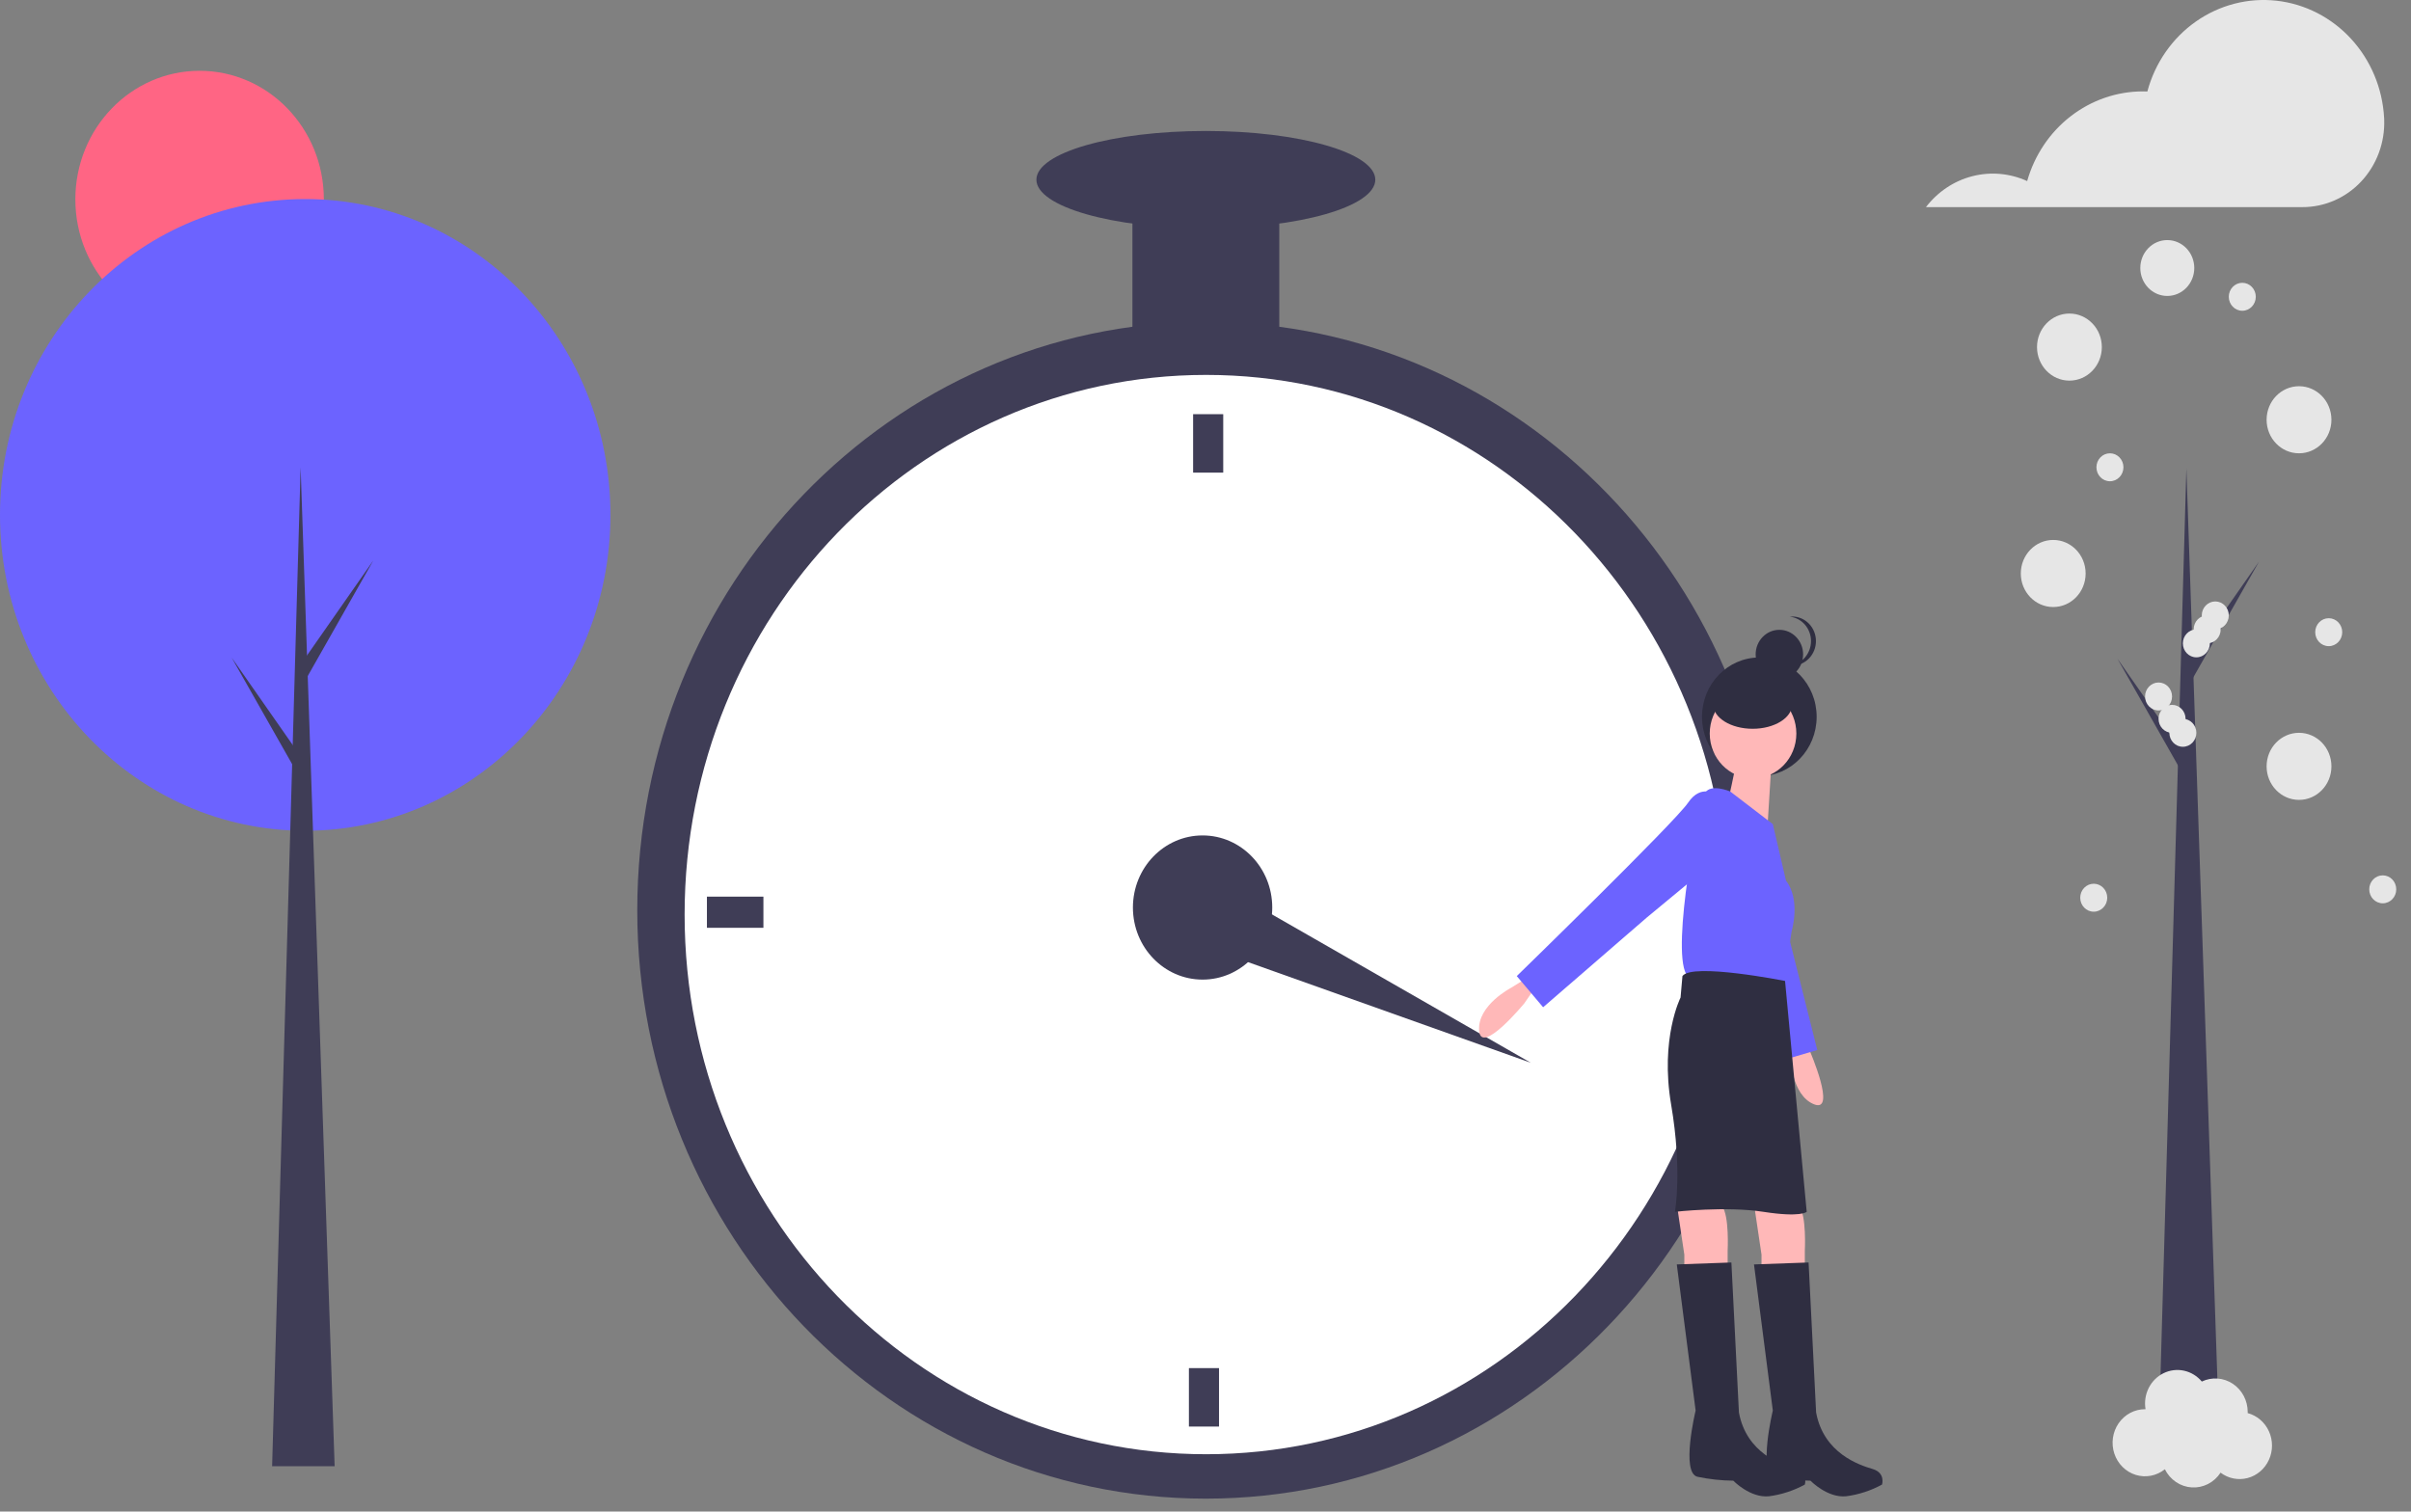 <svg width="681" height="427" viewBox="0 0 681 427" fill="none" xmlns="http://www.w3.org/2000/svg">
<rect x="0" y="0" width="681" height="427" fill="#808080" stroke="none"/>
<g id="undraw_season_change_f99v 1">
<g id="tree">
<path id="Vector" d="M56.377 92.64C75.76 92.64 91.472 76.379 91.472 56.32C91.472 36.261 75.76 20 56.377 20C36.995 20 21.283 36.261 21.283 56.32C21.283 76.379 36.995 92.64 56.377 92.64Z" fill="#FF6584"/>
<path id="Vector_2" d="M86.211 234.675C133.824 234.675 172.422 194.729 172.422 145.454C172.422 96.178 133.824 56.233 86.211 56.233C38.598 56.233 0 96.178 0 145.454C0 194.729 38.598 234.675 86.211 234.675Z" fill="#6C63FF"/>
<path id="Vector_3" d="M94.521 414.192H76.863L84.912 132.017L94.521 414.192Z" fill="#3F3D56"/>
<path id="Vector_4" d="M86.47 185.496L105.427 158.353L86.211 192.214L84.133 188.452L86.47 185.496Z" fill="#3F3D56"/>
<path id="Vector_5" d="M84.393 212.907L65.437 185.765L84.653 219.625L86.73 215.863L84.393 212.907Z" fill="#3F3D56"/>
</g>
<g id="handle">
<path id="Vector_6" d="M361.339 50.759H319.859V100.291H361.339V50.759Z" fill="#3F3D56"/>
<path id="Vector_7" d="M340.599 64.518C367.032 64.518 388.46 58.358 388.46 50.759C388.46 43.16 367.032 37 340.599 37C314.166 37 292.738 43.16 292.738 50.759C292.738 58.358 314.166 64.518 340.599 64.518Z" fill="#3F3D56"/>
</g>
<g id="clock">
<path id="Vector_8" d="M340.599 423.349C429.295 423.349 501.198 348.935 501.198 257.142C501.198 165.348 429.295 90.935 340.599 90.935C251.903 90.935 180 165.348 180 257.142C180 348.935 251.903 423.349 340.599 423.349Z" fill="#3F3D56"/>
<path id="Vector_9" d="M340.677 410.803C422.031 410.803 487.982 342.549 487.982 258.355C487.982 174.16 422.031 105.907 340.677 105.907C259.323 105.907 193.373 174.16 193.373 258.355C193.373 342.549 259.323 410.803 340.677 410.803Z" fill="white"/>
<path id="Vector_10" d="M344.322 386.475H335.813V402.985H344.322V386.475Z" fill="#3F3D56"/>
<path id="Vector_11" d="M215.63 262.095V253.289H199.676V262.095H215.63Z" fill="#3F3D56"/>
<path id="Vector_12" d="M345.509 117H337V133.511H345.509V117Z" fill="#3F3D56"/>
<path id="Vector_13" d="M339.676 276.726C350.543 276.726 359.352 267.609 359.352 256.363C359.352 245.117 350.543 236 339.676 236C328.809 236 320 245.117 320 256.363C320 267.609 328.809 276.726 339.676 276.726Z" fill="#3F3D56"/>
<path id="Vector_14" d="M334.004 265.203L341.275 247.996L432.388 300.219L334.004 265.203Z" fill="#3F3D56"/>
</g>
<g id="snow">
<path id="Vector_15" d="M627.161 414.492H609.503L617.553 132.316L627.161 414.492Z" fill="#3F3D56"/>
<path id="Vector_16" d="M619.111 185.795L638.068 158.653L618.852 192.513L616.774 188.751L619.111 185.795Z" fill="#3F3D56"/>
<path id="Vector_17" d="M617.034 213.206L598.078 186.064L617.294 219.925L619.371 216.162L617.034 213.206Z" fill="#3F3D56"/>
<path id="Vector_18" d="M673.405 33.283C672.949 24.937 669.644 17.029 664.078 10.97C658.512 4.911 651.048 1.095 643.016 0.202C634.985 -0.691 626.908 1.397 620.225 6.093C613.542 10.79 608.689 17.791 606.53 25.846C606.117 25.831 605.704 25.814 605.288 25.814C597.924 25.815 590.758 28.284 584.863 32.851C578.968 37.418 574.66 43.838 572.583 51.15C567.704 48.931 562.251 48.45 557.078 49.781C551.906 51.113 547.307 54.182 544 58.508H650.323C653.425 58.517 656.497 57.879 659.354 56.63C662.212 55.382 664.797 53.55 666.954 51.243C669.112 48.936 670.797 46.203 671.91 43.206C673.022 40.21 673.539 37.012 673.429 33.804C673.423 33.631 673.415 33.457 673.405 33.283Z" fill="#E6E6E6"/>
<path id="Vector_19" d="M584.52 107.524C589.576 107.524 593.675 103.282 593.675 98.049C593.675 92.817 589.576 88.574 584.52 88.574C579.464 88.574 575.365 92.817 575.365 98.049C575.365 103.282 579.464 107.524 584.52 107.524Z" fill="#E6E6E6"/>
<path id="Vector_20" d="M612.163 83.6C616.373 83.6 619.786 80.068 619.786 75.71C619.786 71.353 616.373 67.821 612.163 67.821C607.953 67.821 604.54 71.353 604.54 75.71C604.54 80.068 607.953 83.6 612.163 83.6Z" fill="#E6E6E6"/>
<path id="Vector_21" d="M649.369 128.053C654.425 128.053 658.524 123.811 658.524 118.578C658.524 113.345 654.425 109.103 649.369 109.103C644.312 109.103 640.214 113.345 640.214 118.578C640.214 123.811 644.312 128.053 649.369 128.053Z" fill="#E6E6E6"/>
<path id="Vector_22" d="M579.942 171.479C584.998 171.479 589.097 167.237 589.097 162.004C589.097 156.771 584.998 152.529 579.942 152.529C574.886 152.529 570.787 156.771 570.787 162.004C570.787 167.237 574.886 171.479 579.942 171.479Z" fill="#E6E6E6"/>
<path id="Vector_23" d="M649.369 225.959C654.425 225.959 658.524 221.717 658.524 216.484C658.524 211.252 654.425 207.01 649.369 207.01C644.312 207.01 640.214 211.252 640.214 216.484C640.214 221.717 644.312 225.959 649.369 225.959Z" fill="#E6E6E6"/>
<path id="Vector_24" d="M634.858 399.181C634.861 399.079 634.873 398.978 634.873 398.875C634.875 397.287 634.491 395.724 633.757 394.331C633.022 392.937 631.961 391.757 630.67 390.899C629.379 390.041 627.9 389.534 626.37 389.423C624.84 389.312 623.307 389.601 621.913 390.265C620.605 388.702 618.838 387.627 616.883 387.203C614.928 386.78 612.892 387.032 611.089 387.92C609.285 388.808 607.813 390.284 606.897 392.122C605.982 393.959 605.673 396.056 606.02 398.092C605.974 398.092 605.928 398.085 605.882 398.085C604.424 398.083 602.987 398.44 601.69 399.129C600.393 399.817 599.274 400.816 598.425 402.042C597.576 403.268 597.023 404.686 596.81 406.178C596.598 407.67 596.732 409.194 597.203 410.621C597.674 412.049 598.467 413.339 599.517 414.385C600.567 415.431 601.843 416.203 603.24 416.636C604.636 417.069 606.112 417.151 607.544 416.874C608.977 416.598 610.325 415.972 611.477 415.048C612.204 416.513 613.287 417.756 614.62 418.656C615.953 419.555 617.49 420.08 619.079 420.177C620.667 420.274 622.253 419.94 623.679 419.209C625.105 418.478 626.322 417.375 627.21 416.009C628.3 416.829 629.551 417.39 630.874 417.652C632.197 417.914 633.56 417.87 634.865 417.523C636.17 417.177 637.384 416.536 638.422 415.648C639.46 414.759 640.296 413.644 640.869 412.383C641.443 411.121 641.74 409.744 641.739 408.35C641.739 406.955 641.441 405.579 640.867 404.317C640.292 403.056 639.456 401.942 638.417 401.054C637.379 400.166 636.163 399.527 634.858 399.181Z" fill="#E6E6E6"/>
<path id="Vector_25" d="M657.761 182.533C659.868 182.533 661.576 180.766 661.576 178.585C661.576 176.405 659.868 174.637 657.761 174.637C655.654 174.637 653.946 176.405 653.946 178.585C653.946 180.766 655.654 182.533 657.761 182.533Z" fill="#E6E6E6"/>
<path id="Vector_26" d="M633.347 87.785C635.454 87.785 637.162 86.017 637.162 83.837C637.162 81.657 635.454 79.889 633.347 79.889C631.24 79.889 629.533 81.657 629.533 83.837C629.533 86.017 631.24 87.785 633.347 87.785Z" fill="#E6E6E6"/>
<path id="Vector_27" d="M620.377 185.691C622.484 185.691 624.192 183.924 624.192 181.743C624.192 179.563 622.484 177.796 620.377 177.796C618.271 177.796 616.563 179.563 616.563 181.743C616.563 183.924 618.271 185.691 620.377 185.691Z" fill="#E6E6E6"/>
<path id="Vector_28" d="M623.429 181.743C625.536 181.743 627.244 179.976 627.244 177.796C627.244 175.615 625.536 173.848 623.429 173.848C621.322 173.848 619.614 175.615 619.614 177.796C619.614 179.976 621.322 181.743 623.429 181.743Z" fill="#E6E6E6"/>
<path id="Vector_29" d="M625.718 177.796C627.825 177.796 629.533 176.028 629.533 173.848C629.533 171.667 627.825 169.9 625.718 169.9C623.611 169.9 621.903 171.667 621.903 173.848C621.903 176.028 623.611 177.796 625.718 177.796Z" fill="#E6E6E6"/>
<path id="Vector_30" d="M616.563 210.957C618.67 210.957 620.377 209.19 620.377 207.01C620.377 204.829 618.67 203.062 616.563 203.062C614.456 203.062 612.748 204.829 612.748 207.01C612.748 209.19 614.456 210.957 616.563 210.957Z" fill="#E6E6E6"/>
<path id="Vector_31" d="M673.019 255.173C675.126 255.173 676.834 253.406 676.834 251.225C676.834 249.045 675.126 247.278 673.019 247.278C670.913 247.278 669.205 249.045 669.205 251.225C669.205 253.406 670.913 255.173 673.019 255.173Z" fill="#E6E6E6"/>
<path id="Vector_32" d="M591.386 257.542C593.493 257.542 595.201 255.774 595.201 253.594C595.201 251.414 593.493 249.646 591.386 249.646C589.279 249.646 587.571 251.414 587.571 253.594C587.571 255.774 589.279 257.542 591.386 257.542Z" fill="#E6E6E6"/>
<path id="Vector_33" d="M595.964 135.949C598.07 135.949 599.778 134.181 599.778 132.001C599.778 129.82 598.07 128.053 595.964 128.053C593.857 128.053 592.149 129.82 592.149 132.001C592.149 134.181 593.857 135.949 595.964 135.949Z" fill="#E6E6E6"/>
<path id="Vector_34" d="M613.511 207.01C615.618 207.01 617.326 205.242 617.326 203.062C617.326 200.881 615.618 199.114 613.511 199.114C611.404 199.114 609.696 200.881 609.696 203.062C609.696 205.242 611.404 207.01 613.511 207.01Z" fill="#E6E6E6"/>
<path id="Vector_35" d="M609.696 200.693C611.803 200.693 613.511 198.926 613.511 196.745C613.511 194.565 611.803 192.797 609.696 192.797C607.59 192.797 605.882 194.565 605.882 196.745C605.882 198.926 607.59 200.693 609.696 200.693Z" fill="#E6E6E6"/>
</g>
<g id="woman">
<path id="Vector_36" d="M433.205 279.586L430.546 283.438C430.546 283.438 418.315 298.298 417.783 291.143C417.251 283.988 426.823 279.035 426.823 279.035L432.141 275.733L433.205 279.586Z" fill="#FFB8B8"/>
<path id="Vector_37" d="M508.902 292.583L511.128 296.719C511.128 296.719 518.871 314.519 512.395 311.954C505.919 309.39 505.69 298.317 505.69 298.317L505.082 291.929L508.902 292.583Z" fill="#FFB8B8"/>
<path id="Vector_38" d="M496.931 219.249C505.874 219.249 513.123 211.746 513.123 202.491C513.123 193.235 505.874 185.733 496.931 185.733C487.988 185.733 480.738 193.235 480.738 202.491C480.738 211.746 487.988 219.249 496.931 219.249Z" fill="#2F2E41"/>
<path id="Vector_39" d="M495.424 340.125L497.551 354.434V358.837H509.782V353.333C509.782 353.333 510.314 343.427 508.186 340.675C506.059 337.923 495.424 340.125 495.424 340.125Z" fill="#FFB8B8"/>
<path id="Vector_40" d="M473.62 340.125L475.748 354.434V358.837H487.979V353.333C487.979 353.333 488.51 343.427 486.383 340.675C484.256 337.923 473.62 340.125 473.62 340.125Z" fill="#FFB8B8"/>
<path id="Vector_41" d="M481.851 225.184C481.851 225.184 477.147 227.751 480.36 233.588C483.573 239.425 502.426 299.814 502.426 299.814L513.302 296.619L503.71 258.427L498.218 234.423L481.851 225.184Z" fill="#6C63FF"/>
<path id="Vector_42" d="M495.158 219.872C501.913 219.872 507.389 214.205 507.389 207.214C507.389 200.223 501.913 194.556 495.158 194.556C488.403 194.556 482.927 200.223 482.927 207.214C482.927 214.205 488.403 219.872 495.158 219.872Z" fill="#FFB8B8"/>
<path id="Vector_43" d="M500.741 209.14L499.146 235.007L487.979 226.752C487.979 226.752 491.701 211.342 490.638 210.241L500.741 209.14Z" fill="#FFB8B8"/>
<path id="Vector_44" d="M500.741 232.805L488.711 223.586C488.711 223.586 483.193 221.248 481.597 224C480.002 226.752 472.025 267.478 476.279 275.183C476.279 275.183 499.146 280.136 503.932 277.384L506.059 263.075C506.059 263.075 508.718 254.269 504.464 248.766L500.741 232.805Z" fill="#6C63FF"/>
<path id="Vector_45" d="M484.788 224.55C484.788 224.55 480.534 221.248 476.811 226.752C473.089 232.255 428.419 275.733 428.419 275.733L435.864 284.539L465.112 259.222L483.724 243.813L484.788 224.55Z" fill="#6C63FF"/>
<path id="Vector_46" d="M504.198 277.109C504.198 277.109 477.875 271.881 475.216 275.733L474.684 281.787C474.684 281.787 468.834 293.344 472.025 312.056C475.216 330.768 473.089 342.326 473.089 342.326C473.089 342.326 487.447 340.675 498.083 342.326C508.718 343.977 510.314 342.326 510.314 342.326L504.198 277.109Z" fill="#2F2E41"/>
<path id="Vector_47" d="M510.845 356.635L495.424 357.185L500.742 398.462C500.742 398.462 496.487 416.073 501.273 417.174C504.6 417.869 507.983 418.238 511.377 418.275C511.377 418.275 516.163 423.228 521.481 422.677C525.013 422.211 528.435 421.092 531.585 419.375C531.585 419.375 532.649 416.073 528.926 414.973C525.204 413.872 515.1 410.57 512.972 399.012L510.845 356.635Z" fill="#2F2E41"/>
<path id="Vector_48" d="M489.042 356.635L473.62 357.185L478.938 398.462C478.938 398.462 474.684 416.073 479.47 417.174C482.797 417.869 486.18 418.238 489.574 418.275C489.574 418.275 494.36 423.228 499.678 422.677C503.209 422.211 506.632 421.092 509.782 419.375C509.782 419.375 510.845 416.073 507.123 414.973C503.4 413.872 493.296 410.57 491.169 399.012L489.042 356.635Z" fill="#2F2E41"/>
<path id="Vector_49" d="M502.595 191.787C506.296 191.787 509.295 188.683 509.295 184.853C509.295 181.023 506.296 177.919 502.595 177.919C498.895 177.919 495.895 181.023 495.895 184.853C495.895 188.683 498.895 191.787 502.595 191.787Z" fill="#2F2E41"/>
<path id="Vector_50" d="M511.529 181.097C511.529 179.383 510.915 177.729 509.807 176.456C508.699 175.182 507.174 174.379 505.526 174.2C505.758 174.175 505.991 174.162 506.224 174.162C508.001 174.162 509.706 174.893 510.962 176.193C512.219 177.494 512.925 179.258 512.925 181.097C512.925 182.936 512.219 184.7 510.962 186C509.706 187.3 508.001 188.031 506.224 188.031C505.991 188.031 505.758 188.019 505.526 187.994C507.174 187.815 508.699 187.011 509.807 185.738C510.915 184.464 511.529 182.811 511.529 181.097Z" fill="#2F2E41"/>
<path id="Vector_51" d="M495.047 205.872C501.215 205.872 506.214 202.767 506.214 198.937C506.214 195.108 501.215 192.003 495.047 192.003C488.88 192.003 483.88 195.108 483.88 198.937C483.88 202.767 488.88 205.872 495.047 205.872Z" fill="#2F2E41"/>
</g>
</g>
</svg>

